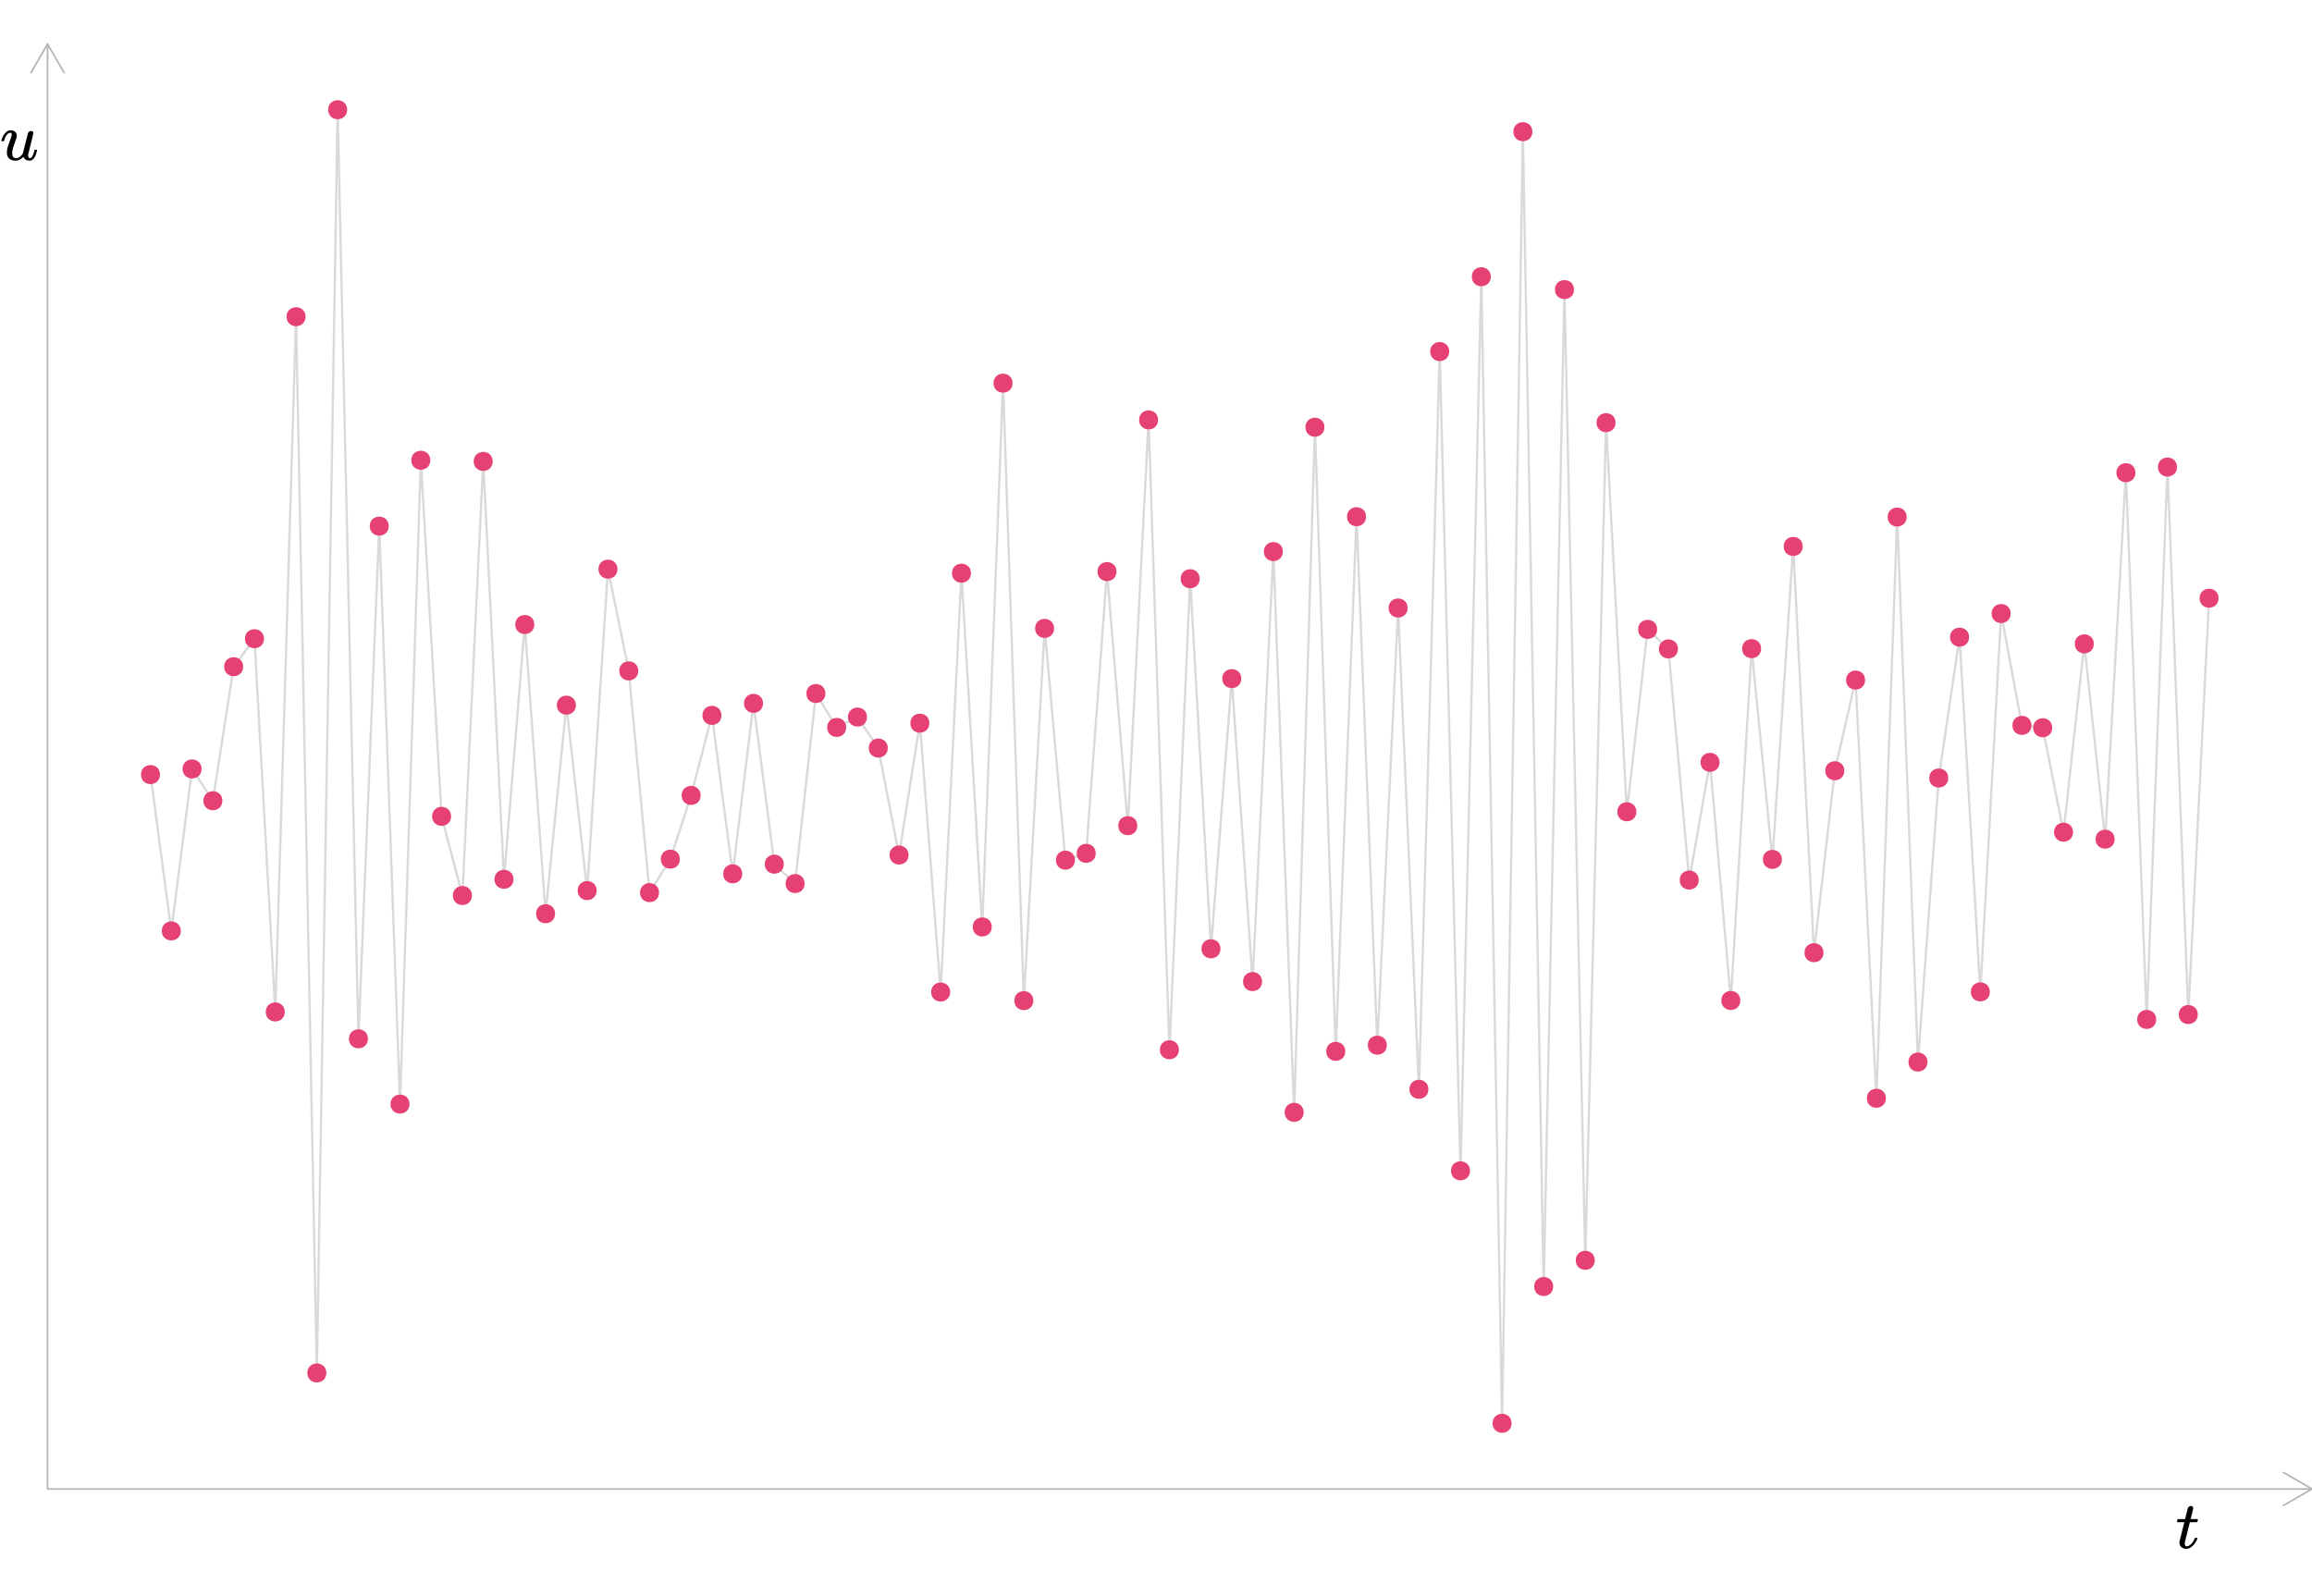 <?xml version="1.0" encoding="UTF-8"?>
<svg xmlns="http://www.w3.org/2000/svg" xmlns:xlink="http://www.w3.org/1999/xlink" width="756pt" height="522pt" viewBox="0 0 756 522" version="1.1">
<defs>
<g>
<symbol overflow="visible" id="glyph0-0">
<path style="stroke:none;" d="M 1.094 0 L 4.406 0 L 4.406 -11.719 L 1.094 -11.719 Z M 2.203 -1.094 L 2.203 -10.625 L 3.297 -10.625 L 3.297 -1.094 Z M 2.203 -1.094 "/>
</symbol>
<symbol overflow="visible" id="glyph0-1">
<path style="stroke:none;" d="M 0.578 -8.469 L 1.688 -8.469 C 2.75 -8.469 2.812 -8.469 2.812 -8.422 C 2.797 -8.406 2.438 -7 2.031 -5.297 L 1.25 -2.219 L 1.25 -1.828 C 1.25 -1.453 1.25 -1.406 1.297 -1.234 C 1.562 -0.375 2.312 0.234 3.406 0.234 C 4.109 0.234 4.688 -0.016 5.141 -0.375 C 5.859 -0.906 6.688 -1.953 7.016 -2.922 C 7.062 -3.031 7.109 -3.125 7.109 -3.188 C 7.109 -3.344 6.953 -3.359 6.672 -3.359 C 6.312 -3.359 6.297 -3.344 6.219 -3.172 C 6.141 -2.953 5.969 -2.578 5.828 -2.359 C 5.266 -1.359 4.531 -0.719 3.828 -0.594 C 3.719 -0.578 3.625 -0.578 3.562 -0.578 C 3.078 -0.578 2.969 -0.984 2.969 -1.5 C 2.969 -1.609 2.969 -1.719 2.984 -1.828 C 3.016 -1.984 3.328 -3.234 3.828 -5.281 L 4.625 -8.469 L 6.969 -8.469 C 7.062 -8.562 7.266 -8.969 7.266 -9.234 C 7.266 -9.344 7.172 -9.422 7.109 -9.484 L 5.984 -9.484 C 4.953 -9.484 4.891 -9.484 4.891 -9.531 C 4.891 -9.531 5.734 -12.781 5.734 -13.109 C 5.734 -13.516 5.406 -13.75 5.031 -13.766 C 4.531 -13.766 4.188 -13.516 4.031 -13.156 C 3.953 -13.031 3.844 -12.609 3.5 -11.234 L 3.078 -9.484 L 1.906 -9.484 C 0.641 -9.484 0.656 -9.484 0.594 -9.344 C 0.547 -9.312 0.422 -8.797 0.422 -8.688 C 0.422 -8.578 0.5 -8.531 0.578 -8.469 Z M 0.578 -8.469 "/>
</symbol>
<symbol overflow="visible" id="glyph0-2">
<path style="stroke:none;" d="M 10.188 -9.484 C 9.906 -9.484 9.609 -9.344 9.391 -9.156 C 9.172 -8.938 9.203 -9.047 8.297 -5.438 C 7.859 -3.625 7.484 -2.141 7.453 -2.094 C 7.406 -1.984 7.078 -1.562 6.906 -1.391 C 6.453 -0.906 6 -0.594 5.234 -0.594 C 4.25 -0.594 4 -1.297 4 -2.312 C 4 -2.484 4 -2.641 4.031 -2.812 C 4.156 -3.672 4.406 -4.516 5.109 -6.406 C 5.453 -7.328 5.5 -7.5 5.5 -7.875 C 5.5 -8.953 4.703 -9.719 3.469 -9.719 C 2.812 -9.719 2.359 -9.438 1.891 -9.016 C 1.344 -8.484 0.812 -7.594 0.531 -6.625 C 0.484 -6.469 0.469 -6.375 0.469 -6.312 C 0.469 -6.219 0.547 -6.156 0.594 -6.109 L 0.906 -6.109 C 1.312 -6.109 1.25 -6.109 1.344 -6.312 C 1.578 -7.234 1.953 -7.969 2.422 -8.422 C 2.75 -8.75 3.031 -8.891 3.391 -8.891 L 3.5 -8.891 C 3.766 -8.891 3.812 -8.734 3.812 -8.344 C 3.812 -7.875 3.781 -7.766 3.328 -6.531 C 2.688 -4.812 2.438 -4.062 2.312 -3.297 C 2.266 -3.016 2.266 -2.922 2.266 -2.484 C 2.266 -2.094 2.266 -1.953 2.281 -1.797 C 2.438 -1.031 2.812 -0.5 3.406 -0.156 C 3.875 0.094 4.531 0.234 5.125 0.234 C 6.141 0.234 6.797 -0.234 7.375 -0.766 C 7.5 -0.906 7.641 -1.016 7.641 -1.016 C 7.969 -0.281 8.609 0.219 9.641 0.219 C 9.938 0.219 9.984 0.219 10.156 0.172 C 11 -0.109 11.594 -1.031 12.062 -2.844 C 12.094 -3.016 12.125 -3.109 12.125 -3.172 C 12.125 -3.359 12.031 -3.359 11.703 -3.359 C 11.359 -3.359 11.312 -3.344 11.266 -3.188 C 11.016 -2.266 10.875 -1.781 10.688 -1.406 C 10.453 -0.875 10.156 -0.609 9.828 -0.578 C 9.328 -0.578 9.219 -0.969 9.219 -1.5 C 9.219 -1.609 9.219 -1.734 9.234 -1.844 C 9.234 -1.844 10.906 -8.531 10.906 -8.844 C 10.906 -9.266 10.562 -9.484 10.188 -9.484 Z M 10.188 -9.484 "/>
</symbol>
</g>
</defs>
<g id="surface44444">
<rect x="0" y="0" width="756" height="522" style="fill:rgb(100%,100%,100%);fill-opacity:1;stroke:none;"/>
<path style="fill:none;stroke-width:0.747;stroke-linecap:butt;stroke-linejoin:round;stroke:rgb(85.098%,85.098%,85.098%);stroke-opacity:1;stroke-miterlimit:10;" d="M 49.211 253.316 L 56.012 304.445 L 62.809 251.473 L 69.609 261.867 L 76.406 218.027 L 83.207 208.883 L 90.008 330.945 L 96.805 103.57 L 103.605 448.992 L 110.406 35.879 L 117.203 339.723 L 124.004 172.059 L 130.801 361.066 L 137.602 150.512 L 144.402 266.969 L 151.199 292.867 L 158 150.895 L 164.801 287.559 L 171.598 204.23 L 178.398 298.824 L 185.195 230.613 L 191.996 291.25 L 198.797 186.125 L 205.594 219.406 L 212.395 291.914 L 219.195 280.973 L 225.992 260.129 L 232.793 233.953 L 239.59 285.762 L 246.391 230.02 L 253.191 282.609 L 259.988 288.949 L 266.789 226.805 L 273.59 237.891 L 280.387 234.504 L 287.188 244.633 L 293.984 279.625 L 300.785 236.496 L 307.586 324.434 L 314.383 187.445 L 321.184 303.145 L 327.984 125.297 L 334.781 327.238 L 341.582 205.5 L 348.379 281.297 L 355.18 279.066 L 361.98 186.93 L 368.777 270.027 L 375.578 137.32 L 382.379 343.305 L 389.176 189.258 L 395.977 310.281 L 402.773 221.93 L 409.574 321.016 L 416.375 180.387 L 423.172 363.773 L 429.973 139.711 L 436.773 343.82 L 443.57 168.977 L 450.371 341.816 L 457.168 198.836 L 463.969 356.238 L 470.77 114.973 L 477.566 382.898 L 484.367 90.496 L 491.168 465.465 L 497.965 43.062 L 504.766 420.734 L 511.562 94.699 L 518.363 412.164 L 525.164 138.227 L 531.961 265.477 L 538.762 205.82 L 545.562 212.215 L 552.359 287.812 L 559.16 249.312 L 565.961 327.184 L 572.758 212.129 L 579.559 281.047 L 586.355 178.703 L 593.156 311.562 L 599.957 252.062 L 606.754 222.395 L 613.555 359.16 L 620.355 169.098 L 627.152 347.328 L 633.953 254.438 L 640.75 208.371 L 647.551 324.383 L 654.352 200.645 L 661.148 237.223 L 667.949 237.992 L 674.75 272.152 L 681.547 210.566 L 688.348 274.434 L 695.145 154.59 L 701.945 333.391 L 708.746 152.742 L 715.543 331.789 L 722.344 195.633 "/>
<path style="fill-rule:nonzero;fill:rgb(90.196%,25.49%,45.098%);fill-opacity:1;stroke-width:0.709;stroke-linecap:round;stroke-linejoin:round;stroke:rgb(90.196%,25.49%,45.098%);stroke-opacity:1;stroke-miterlimit:10;" d="M 51.965 253.316 C 51.965 256.988 46.457 256.988 46.457 253.316 C 46.457 249.641 51.965 249.641 51.965 253.316 "/>
<path style="fill-rule:nonzero;fill:rgb(90.196%,25.49%,45.098%);fill-opacity:1;stroke-width:0.709;stroke-linecap:round;stroke-linejoin:round;stroke:rgb(90.196%,25.49%,45.098%);stroke-opacity:1;stroke-miterlimit:10;" d="M 58.766 304.445 C 58.766 308.117 53.254 308.117 53.254 304.445 C 53.254 300.77 58.766 300.77 58.766 304.445 "/>
<path style="fill-rule:nonzero;fill:rgb(90.196%,25.49%,45.098%);fill-opacity:1;stroke-width:0.709;stroke-linecap:round;stroke-linejoin:round;stroke:rgb(90.196%,25.49%,45.098%);stroke-opacity:1;stroke-miterlimit:10;" d="M 65.562 251.473 C 65.562 255.148 60.055 255.148 60.055 251.473 C 60.055 247.801 65.562 247.801 65.562 251.473 "/>
<path style="fill-rule:nonzero;fill:rgb(90.196%,25.49%,45.098%);fill-opacity:1;stroke-width:0.709;stroke-linecap:round;stroke-linejoin:round;stroke:rgb(90.196%,25.49%,45.098%);stroke-opacity:1;stroke-miterlimit:10;" d="M 72.363 261.867 C 72.363 265.543 66.855 265.543 66.855 261.867 C 66.855 258.195 72.363 258.195 72.363 261.867 "/>
<path style="fill-rule:nonzero;fill:rgb(90.196%,25.49%,45.098%);fill-opacity:1;stroke-width:0.709;stroke-linecap:round;stroke-linejoin:round;stroke:rgb(90.196%,25.49%,45.098%);stroke-opacity:1;stroke-miterlimit:10;" d="M 79.164 218.027 C 79.164 221.699 73.652 221.699 73.652 218.027 C 73.652 214.352 79.164 214.352 79.164 218.027 "/>
<path style="fill-rule:nonzero;fill:rgb(90.196%,25.49%,45.098%);fill-opacity:1;stroke-width:0.709;stroke-linecap:round;stroke-linejoin:round;stroke:rgb(90.196%,25.49%,45.098%);stroke-opacity:1;stroke-miterlimit:10;" d="M 85.961 208.883 C 85.961 212.555 80.453 212.555 80.453 208.883 C 80.453 205.207 85.961 205.207 85.961 208.883 "/>
<path style="fill-rule:nonzero;fill:rgb(90.196%,25.49%,45.098%);fill-opacity:1;stroke-width:0.709;stroke-linecap:round;stroke-linejoin:round;stroke:rgb(90.196%,25.49%,45.098%);stroke-opacity:1;stroke-miterlimit:10;" d="M 92.762 330.945 C 92.762 334.617 87.25 334.617 87.25 330.945 C 87.25 327.273 92.762 327.273 92.762 330.945 "/>
<path style="fill-rule:nonzero;fill:rgb(90.196%,25.49%,45.098%);fill-opacity:1;stroke-width:0.709;stroke-linecap:round;stroke-linejoin:round;stroke:rgb(90.196%,25.49%,45.098%);stroke-opacity:1;stroke-miterlimit:10;" d="M 99.562 103.57 C 99.562 107.242 94.051 107.242 94.051 103.57 C 94.051 99.898 99.562 99.898 99.562 103.57 "/>
<path style="fill-rule:nonzero;fill:rgb(90.196%,25.49%,45.098%);fill-opacity:1;stroke-width:0.709;stroke-linecap:round;stroke-linejoin:round;stroke:rgb(90.196%,25.49%,45.098%);stroke-opacity:1;stroke-miterlimit:10;" d="M 106.359 448.992 C 106.359 452.664 100.852 452.664 100.852 448.992 C 100.852 445.32 106.359 445.32 106.359 448.992 "/>
<path style="fill-rule:nonzero;fill:rgb(90.196%,25.49%,45.098%);fill-opacity:1;stroke-width:0.709;stroke-linecap:round;stroke-linejoin:round;stroke:rgb(90.196%,25.49%,45.098%);stroke-opacity:1;stroke-miterlimit:10;" d="M 113.16 35.879 C 113.16 39.551 107.648 39.551 107.648 35.879 C 107.648 32.207 113.16 32.207 113.16 35.879 "/>
<path style="fill-rule:nonzero;fill:rgb(90.196%,25.49%,45.098%);fill-opacity:1;stroke-width:0.709;stroke-linecap:round;stroke-linejoin:round;stroke:rgb(90.196%,25.49%,45.098%);stroke-opacity:1;stroke-miterlimit:10;" d="M 119.957 339.723 C 119.957 343.395 114.449 343.395 114.449 339.723 C 114.449 336.047 119.957 336.047 119.957 339.723 "/>
<path style="fill-rule:nonzero;fill:rgb(90.196%,25.49%,45.098%);fill-opacity:1;stroke-width:0.709;stroke-linecap:round;stroke-linejoin:round;stroke:rgb(90.196%,25.49%,45.098%);stroke-opacity:1;stroke-miterlimit:10;" d="M 126.758 172.059 C 126.758 175.734 121.25 175.734 121.25 172.059 C 121.25 168.387 126.758 168.387 126.758 172.059 "/>
<path style="fill-rule:nonzero;fill:rgb(90.196%,25.49%,45.098%);fill-opacity:1;stroke-width:0.709;stroke-linecap:round;stroke-linejoin:round;stroke:rgb(90.196%,25.49%,45.098%);stroke-opacity:1;stroke-miterlimit:10;" d="M 133.559 361.066 C 133.559 364.742 128.047 364.742 128.047 361.066 C 128.047 357.395 133.559 357.395 133.559 361.066 "/>
<path style="fill-rule:nonzero;fill:rgb(90.196%,25.49%,45.098%);fill-opacity:1;stroke-width:0.709;stroke-linecap:round;stroke-linejoin:round;stroke:rgb(90.196%,25.49%,45.098%);stroke-opacity:1;stroke-miterlimit:10;" d="M 140.355 150.512 C 140.355 154.184 134.848 154.184 134.848 150.512 C 134.848 146.836 140.355 146.836 140.355 150.512 "/>
<path style="fill-rule:nonzero;fill:rgb(90.196%,25.49%,45.098%);fill-opacity:1;stroke-width:0.709;stroke-linecap:round;stroke-linejoin:round;stroke:rgb(90.196%,25.49%,45.098%);stroke-opacity:1;stroke-miterlimit:10;" d="M 147.156 266.969 C 147.156 270.641 141.645 270.641 141.645 266.969 C 141.645 263.297 147.156 263.297 147.156 266.969 "/>
<path style="fill-rule:nonzero;fill:rgb(90.196%,25.49%,45.098%);fill-opacity:1;stroke-width:0.709;stroke-linecap:round;stroke-linejoin:round;stroke:rgb(90.196%,25.49%,45.098%);stroke-opacity:1;stroke-miterlimit:10;" d="M 153.957 292.867 C 153.957 296.539 148.445 296.539 148.445 292.867 C 148.445 289.191 153.957 289.191 153.957 292.867 "/>
<path style="fill-rule:nonzero;fill:rgb(90.196%,25.49%,45.098%);fill-opacity:1;stroke-width:0.709;stroke-linecap:round;stroke-linejoin:round;stroke:rgb(90.196%,25.49%,45.098%);stroke-opacity:1;stroke-miterlimit:10;" d="M 160.754 150.895 C 160.754 154.566 155.246 154.566 155.246 150.895 C 155.246 147.223 160.754 147.223 160.754 150.895 "/>
<path style="fill-rule:nonzero;fill:rgb(90.196%,25.49%,45.098%);fill-opacity:1;stroke-width:0.709;stroke-linecap:round;stroke-linejoin:round;stroke:rgb(90.196%,25.49%,45.098%);stroke-opacity:1;stroke-miterlimit:10;" d="M 167.555 287.559 C 167.555 291.23 162.043 291.23 162.043 287.559 C 162.043 283.887 167.555 283.887 167.555 287.559 "/>
<path style="fill-rule:nonzero;fill:rgb(90.196%,25.49%,45.098%);fill-opacity:1;stroke-width:0.709;stroke-linecap:round;stroke-linejoin:round;stroke:rgb(90.196%,25.49%,45.098%);stroke-opacity:1;stroke-miterlimit:10;" d="M 174.352 204.23 C 174.352 207.906 168.844 207.906 168.844 204.23 C 168.844 200.559 174.352 200.559 174.352 204.23 "/>
<path style="fill-rule:nonzero;fill:rgb(90.196%,25.49%,45.098%);fill-opacity:1;stroke-width:0.709;stroke-linecap:round;stroke-linejoin:round;stroke:rgb(90.196%,25.49%,45.098%);stroke-opacity:1;stroke-miterlimit:10;" d="M 181.152 298.824 C 181.152 302.5 175.645 302.5 175.645 298.824 C 175.645 295.152 181.152 295.152 181.152 298.824 "/>
<path style="fill-rule:nonzero;fill:rgb(90.196%,25.49%,45.098%);fill-opacity:1;stroke-width:0.709;stroke-linecap:round;stroke-linejoin:round;stroke:rgb(90.196%,25.49%,45.098%);stroke-opacity:1;stroke-miterlimit:10;" d="M 187.953 230.613 C 187.953 234.285 182.441 234.285 182.441 230.613 C 182.441 226.938 187.953 226.938 187.953 230.613 "/>
<path style="fill-rule:nonzero;fill:rgb(90.196%,25.49%,45.098%);fill-opacity:1;stroke-width:0.709;stroke-linecap:round;stroke-linejoin:round;stroke:rgb(90.196%,25.49%,45.098%);stroke-opacity:1;stroke-miterlimit:10;" d="M 194.75 291.25 C 194.75 294.922 189.242 294.922 189.242 291.25 C 189.242 287.578 194.75 287.578 194.75 291.25 "/>
<path style="fill-rule:nonzero;fill:rgb(90.196%,25.49%,45.098%);fill-opacity:1;stroke-width:0.709;stroke-linecap:round;stroke-linejoin:round;stroke:rgb(90.196%,25.49%,45.098%);stroke-opacity:1;stroke-miterlimit:10;" d="M 201.551 186.125 C 201.551 189.797 196.039 189.797 196.039 186.125 C 196.039 182.449 201.551 182.449 201.551 186.125 "/>
<path style="fill-rule:nonzero;fill:rgb(90.196%,25.49%,45.098%);fill-opacity:1;stroke-width:0.709;stroke-linecap:round;stroke-linejoin:round;stroke:rgb(90.196%,25.49%,45.098%);stroke-opacity:1;stroke-miterlimit:10;" d="M 208.352 219.406 C 208.352 223.078 202.84 223.078 202.84 219.406 C 202.84 215.734 208.352 215.734 208.352 219.406 "/>
<path style="fill-rule:nonzero;fill:rgb(90.196%,25.49%,45.098%);fill-opacity:1;stroke-width:0.709;stroke-linecap:round;stroke-linejoin:round;stroke:rgb(90.196%,25.49%,45.098%);stroke-opacity:1;stroke-miterlimit:10;" d="M 215.148 291.914 C 215.148 295.59 209.641 295.59 209.641 291.914 C 209.641 288.242 215.148 288.242 215.148 291.914 "/>
<path style="fill-rule:nonzero;fill:rgb(90.196%,25.49%,45.098%);fill-opacity:1;stroke-width:0.709;stroke-linecap:round;stroke-linejoin:round;stroke:rgb(90.196%,25.49%,45.098%);stroke-opacity:1;stroke-miterlimit:10;" d="M 221.949 280.973 C 221.949 284.645 216.438 284.645 216.438 280.973 C 216.438 277.297 221.949 277.297 221.949 280.973 "/>
<path style="fill-rule:nonzero;fill:rgb(90.196%,25.49%,45.098%);fill-opacity:1;stroke-width:0.709;stroke-linecap:round;stroke-linejoin:round;stroke:rgb(90.196%,25.49%,45.098%);stroke-opacity:1;stroke-miterlimit:10;" d="M 228.746 260.129 C 228.746 263.801 223.238 263.801 223.238 260.129 C 223.238 256.457 228.746 256.457 228.746 260.129 "/>
<path style="fill-rule:nonzero;fill:rgb(90.196%,25.49%,45.098%);fill-opacity:1;stroke-width:0.709;stroke-linecap:round;stroke-linejoin:round;stroke:rgb(90.196%,25.49%,45.098%);stroke-opacity:1;stroke-miterlimit:10;" d="M 235.547 233.953 C 235.547 237.625 230.039 237.625 230.039 233.953 C 230.039 230.277 235.547 230.277 235.547 233.953 "/>
<path style="fill-rule:nonzero;fill:rgb(90.196%,25.49%,45.098%);fill-opacity:1;stroke-width:0.709;stroke-linecap:round;stroke-linejoin:round;stroke:rgb(90.196%,25.49%,45.098%);stroke-opacity:1;stroke-miterlimit:10;" d="M 242.348 285.762 C 242.348 289.434 236.836 289.434 236.836 285.762 C 236.836 282.086 242.348 282.086 242.348 285.762 "/>
<path style="fill-rule:nonzero;fill:rgb(90.196%,25.49%,45.098%);fill-opacity:1;stroke-width:0.709;stroke-linecap:round;stroke-linejoin:round;stroke:rgb(90.196%,25.49%,45.098%);stroke-opacity:1;stroke-miterlimit:10;" d="M 249.145 230.02 C 249.145 233.695 243.637 233.695 243.637 230.02 C 243.637 226.348 249.145 226.348 249.145 230.02 "/>
<path style="fill-rule:nonzero;fill:rgb(90.196%,25.49%,45.098%);fill-opacity:1;stroke-width:0.709;stroke-linecap:round;stroke-linejoin:round;stroke:rgb(90.196%,25.49%,45.098%);stroke-opacity:1;stroke-miterlimit:10;" d="M 255.945 282.609 C 255.945 286.281 250.434 286.281 250.434 282.609 C 250.434 278.934 255.945 278.934 255.945 282.609 "/>
<path style="fill-rule:nonzero;fill:rgb(90.196%,25.49%,45.098%);fill-opacity:1;stroke-width:0.709;stroke-linecap:round;stroke-linejoin:round;stroke:rgb(90.196%,25.49%,45.098%);stroke-opacity:1;stroke-miterlimit:10;" d="M 262.746 288.949 C 262.746 292.625 257.234 292.625 257.234 288.949 C 257.234 285.277 262.746 285.277 262.746 288.949 "/>
<path style="fill-rule:nonzero;fill:rgb(90.196%,25.49%,45.098%);fill-opacity:1;stroke-width:0.709;stroke-linecap:round;stroke-linejoin:round;stroke:rgb(90.196%,25.49%,45.098%);stroke-opacity:1;stroke-miterlimit:10;" d="M 269.543 226.805 C 269.543 230.477 264.035 230.477 264.035 226.805 C 264.035 223.129 269.543 223.129 269.543 226.805 "/>
<path style="fill-rule:nonzero;fill:rgb(90.196%,25.49%,45.098%);fill-opacity:1;stroke-width:0.709;stroke-linecap:round;stroke-linejoin:round;stroke:rgb(90.196%,25.49%,45.098%);stroke-opacity:1;stroke-miterlimit:10;" d="M 276.344 237.891 C 276.344 241.566 270.832 241.566 270.832 237.891 C 270.832 234.219 276.344 234.219 276.344 237.891 "/>
<path style="fill-rule:nonzero;fill:rgb(90.196%,25.49%,45.098%);fill-opacity:1;stroke-width:0.709;stroke-linecap:round;stroke-linejoin:round;stroke:rgb(90.196%,25.49%,45.098%);stroke-opacity:1;stroke-miterlimit:10;" d="M 283.145 234.504 C 283.145 238.176 277.633 238.176 277.633 234.504 C 277.633 230.832 283.145 230.832 283.145 234.504 "/>
<path style="fill-rule:nonzero;fill:rgb(90.196%,25.49%,45.098%);fill-opacity:1;stroke-width:0.709;stroke-linecap:round;stroke-linejoin:round;stroke:rgb(90.196%,25.49%,45.098%);stroke-opacity:1;stroke-miterlimit:10;" d="M 289.941 244.633 C 289.941 248.309 284.434 248.309 284.434 244.633 C 284.434 240.961 289.941 240.961 289.941 244.633 "/>
<path style="fill-rule:nonzero;fill:rgb(90.196%,25.49%,45.098%);fill-opacity:1;stroke-width:0.709;stroke-linecap:round;stroke-linejoin:round;stroke:rgb(90.196%,25.49%,45.098%);stroke-opacity:1;stroke-miterlimit:10;" d="M 296.742 279.625 C 296.742 283.297 291.23 283.297 291.23 279.625 C 291.23 275.949 296.742 275.949 296.742 279.625 "/>
<path style="fill-rule:nonzero;fill:rgb(90.196%,25.49%,45.098%);fill-opacity:1;stroke-width:0.709;stroke-linecap:round;stroke-linejoin:round;stroke:rgb(90.196%,25.49%,45.098%);stroke-opacity:1;stroke-miterlimit:10;" d="M 303.539 236.496 C 303.539 240.172 298.031 240.172 298.031 236.496 C 298.031 232.824 303.539 232.824 303.539 236.496 "/>
<path style="fill-rule:nonzero;fill:rgb(90.196%,25.49%,45.098%);fill-opacity:1;stroke-width:0.709;stroke-linecap:round;stroke-linejoin:round;stroke:rgb(90.196%,25.49%,45.098%);stroke-opacity:1;stroke-miterlimit:10;" d="M 310.34 324.434 C 310.34 328.105 304.828 328.105 304.828 324.434 C 304.828 320.758 310.34 320.758 310.34 324.434 "/>
<path style="fill-rule:nonzero;fill:rgb(90.196%,25.49%,45.098%);fill-opacity:1;stroke-width:0.709;stroke-linecap:round;stroke-linejoin:round;stroke:rgb(90.196%,25.49%,45.098%);stroke-opacity:1;stroke-miterlimit:10;" d="M 317.141 187.445 C 317.141 191.121 311.629 191.121 311.629 187.445 C 311.629 183.773 317.141 183.773 317.141 187.445 "/>
<path style="fill-rule:nonzero;fill:rgb(90.196%,25.49%,45.098%);fill-opacity:1;stroke-width:0.709;stroke-linecap:round;stroke-linejoin:round;stroke:rgb(90.196%,25.49%,45.098%);stroke-opacity:1;stroke-miterlimit:10;" d="M 323.938 303.145 C 323.938 306.816 318.43 306.816 318.43 303.145 C 318.43 299.469 323.938 299.469 323.938 303.145 "/>
<path style="fill-rule:nonzero;fill:rgb(90.196%,25.49%,45.098%);fill-opacity:1;stroke-width:0.709;stroke-linecap:round;stroke-linejoin:round;stroke:rgb(90.196%,25.49%,45.098%);stroke-opacity:1;stroke-miterlimit:10;" d="M 330.738 125.297 C 330.738 128.969 325.227 128.969 325.227 125.297 C 325.227 121.625 330.738 121.625 330.738 125.297 "/>
<path style="fill-rule:nonzero;fill:rgb(90.196%,25.49%,45.098%);fill-opacity:1;stroke-width:0.709;stroke-linecap:round;stroke-linejoin:round;stroke:rgb(90.196%,25.49%,45.098%);stroke-opacity:1;stroke-miterlimit:10;" d="M 337.539 327.238 C 337.539 330.91 332.027 330.91 332.027 327.238 C 332.027 323.566 337.539 323.566 337.539 327.238 "/>
<path style="fill-rule:nonzero;fill:rgb(90.196%,25.49%,45.098%);fill-opacity:1;stroke-width:0.709;stroke-linecap:round;stroke-linejoin:round;stroke:rgb(90.196%,25.49%,45.098%);stroke-opacity:1;stroke-miterlimit:10;" d="M 344.336 205.5 C 344.336 209.172 338.828 209.172 338.828 205.5 C 338.828 201.824 344.336 201.824 344.336 205.5 "/>
<path style="fill-rule:nonzero;fill:rgb(90.196%,25.49%,45.098%);fill-opacity:1;stroke-width:0.709;stroke-linecap:round;stroke-linejoin:round;stroke:rgb(90.196%,25.49%,45.098%);stroke-opacity:1;stroke-miterlimit:10;" d="M 351.137 281.297 C 351.137 284.969 345.625 284.969 345.625 281.297 C 345.625 277.621 351.137 277.621 351.137 281.297 "/>
<path style="fill-rule:nonzero;fill:rgb(90.196%,25.49%,45.098%);fill-opacity:1;stroke-width:0.709;stroke-linecap:round;stroke-linejoin:round;stroke:rgb(90.196%,25.49%,45.098%);stroke-opacity:1;stroke-miterlimit:10;" d="M 357.934 279.066 C 357.934 282.742 352.426 282.742 352.426 279.066 C 352.426 275.395 357.934 275.395 357.934 279.066 "/>
<path style="fill-rule:nonzero;fill:rgb(90.196%,25.49%,45.098%);fill-opacity:1;stroke-width:0.709;stroke-linecap:round;stroke-linejoin:round;stroke:rgb(90.196%,25.49%,45.098%);stroke-opacity:1;stroke-miterlimit:10;" d="M 364.734 186.93 C 364.734 190.605 359.223 190.605 359.223 186.93 C 359.223 183.258 364.734 183.258 364.734 186.93 "/>
<path style="fill-rule:nonzero;fill:rgb(90.196%,25.49%,45.098%);fill-opacity:1;stroke-width:0.709;stroke-linecap:round;stroke-linejoin:round;stroke:rgb(90.196%,25.49%,45.098%);stroke-opacity:1;stroke-miterlimit:10;" d="M 371.535 270.027 C 371.535 273.699 366.023 273.699 366.023 270.027 C 366.023 266.352 371.535 266.352 371.535 270.027 "/>
<path style="fill-rule:nonzero;fill:rgb(90.196%,25.49%,45.098%);fill-opacity:1;stroke-width:0.709;stroke-linecap:round;stroke-linejoin:round;stroke:rgb(90.196%,25.49%,45.098%);stroke-opacity:1;stroke-miterlimit:10;" d="M 378.332 137.32 C 378.332 140.992 372.824 140.992 372.824 137.32 C 372.824 133.645 378.332 133.645 378.332 137.32 "/>
<path style="fill-rule:nonzero;fill:rgb(90.196%,25.49%,45.098%);fill-opacity:1;stroke-width:0.709;stroke-linecap:round;stroke-linejoin:round;stroke:rgb(90.196%,25.49%,45.098%);stroke-opacity:1;stroke-miterlimit:10;" d="M 385.133 343.305 C 385.133 346.977 379.621 346.977 379.621 343.305 C 379.621 339.633 385.133 339.633 385.133 343.305 "/>
<path style="fill-rule:nonzero;fill:rgb(90.196%,25.49%,45.098%);fill-opacity:1;stroke-width:0.709;stroke-linecap:round;stroke-linejoin:round;stroke:rgb(90.196%,25.49%,45.098%);stroke-opacity:1;stroke-miterlimit:10;" d="M 391.934 189.258 C 391.934 192.93 386.422 192.93 386.422 189.258 C 386.422 185.586 391.934 185.586 391.934 189.258 "/>
<path style="fill-rule:nonzero;fill:rgb(90.196%,25.49%,45.098%);fill-opacity:1;stroke-width:0.709;stroke-linecap:round;stroke-linejoin:round;stroke:rgb(90.196%,25.49%,45.098%);stroke-opacity:1;stroke-miterlimit:10;" d="M 398.73 310.281 C 398.73 313.957 393.223 313.957 393.223 310.281 C 393.223 306.609 398.73 306.609 398.73 310.281 "/>
<path style="fill-rule:nonzero;fill:rgb(90.196%,25.49%,45.098%);fill-opacity:1;stroke-width:0.709;stroke-linecap:round;stroke-linejoin:round;stroke:rgb(90.196%,25.49%,45.098%);stroke-opacity:1;stroke-miterlimit:10;" d="M 405.531 221.93 C 405.531 225.602 400.02 225.602 400.02 221.93 C 400.02 218.254 405.531 218.254 405.531 221.93 "/>
<path style="fill-rule:nonzero;fill:rgb(90.196%,25.49%,45.098%);fill-opacity:1;stroke-width:0.709;stroke-linecap:round;stroke-linejoin:round;stroke:rgb(90.196%,25.49%,45.098%);stroke-opacity:1;stroke-miterlimit:10;" d="M 412.328 321.016 C 412.328 324.688 406.82 324.688 406.82 321.016 C 406.82 317.34 412.328 317.34 412.328 321.016 "/>
<path style="fill-rule:nonzero;fill:rgb(90.196%,25.49%,45.098%);fill-opacity:1;stroke-width:0.709;stroke-linecap:round;stroke-linejoin:round;stroke:rgb(90.196%,25.49%,45.098%);stroke-opacity:1;stroke-miterlimit:10;" d="M 419.129 180.387 C 419.129 184.059 413.617 184.059 413.617 180.387 C 413.617 176.711 419.129 176.711 419.129 180.387 "/>
<path style="fill-rule:nonzero;fill:rgb(90.196%,25.49%,45.098%);fill-opacity:1;stroke-width:0.709;stroke-linecap:round;stroke-linejoin:round;stroke:rgb(90.196%,25.49%,45.098%);stroke-opacity:1;stroke-miterlimit:10;" d="M 425.93 363.773 C 425.93 367.445 420.418 367.445 420.418 363.773 C 420.418 360.098 425.93 360.098 425.93 363.773 "/>
<path style="fill-rule:nonzero;fill:rgb(90.196%,25.49%,45.098%);fill-opacity:1;stroke-width:0.709;stroke-linecap:round;stroke-linejoin:round;stroke:rgb(90.196%,25.49%,45.098%);stroke-opacity:1;stroke-miterlimit:10;" d="M 432.727 139.711 C 432.727 143.383 427.219 143.383 427.219 139.711 C 427.219 136.035 432.727 136.035 432.727 139.711 "/>
<path style="fill-rule:nonzero;fill:rgb(90.196%,25.49%,45.098%);fill-opacity:1;stroke-width:0.709;stroke-linecap:round;stroke-linejoin:round;stroke:rgb(90.196%,25.49%,45.098%);stroke-opacity:1;stroke-miterlimit:10;" d="M 439.527 343.82 C 439.527 347.496 434.016 347.496 434.016 343.82 C 434.016 340.148 439.527 340.148 439.527 343.82 "/>
<path style="fill-rule:nonzero;fill:rgb(90.196%,25.49%,45.098%);fill-opacity:1;stroke-width:0.709;stroke-linecap:round;stroke-linejoin:round;stroke:rgb(90.196%,25.49%,45.098%);stroke-opacity:1;stroke-miterlimit:10;" d="M 446.328 168.977 C 446.328 172.648 440.816 172.648 440.816 168.977 C 440.816 165.305 446.328 165.305 446.328 168.977 "/>
<path style="fill-rule:nonzero;fill:rgb(90.196%,25.49%,45.098%);fill-opacity:1;stroke-width:0.709;stroke-linecap:round;stroke-linejoin:round;stroke:rgb(90.196%,25.49%,45.098%);stroke-opacity:1;stroke-miterlimit:10;" d="M 453.125 341.816 C 453.125 345.488 447.617 345.488 447.617 341.816 C 447.617 338.141 453.125 338.141 453.125 341.816 "/>
<path style="fill-rule:nonzero;fill:rgb(90.196%,25.49%,45.098%);fill-opacity:1;stroke-width:0.709;stroke-linecap:round;stroke-linejoin:round;stroke:rgb(90.196%,25.49%,45.098%);stroke-opacity:1;stroke-miterlimit:10;" d="M 459.926 198.836 C 459.926 202.512 454.414 202.512 454.414 198.836 C 454.414 195.164 459.926 195.164 459.926 198.836 "/>
<path style="fill-rule:nonzero;fill:rgb(90.196%,25.49%,45.098%);fill-opacity:1;stroke-width:0.709;stroke-linecap:round;stroke-linejoin:round;stroke:rgb(90.196%,25.49%,45.098%);stroke-opacity:1;stroke-miterlimit:10;" d="M 466.723 356.238 C 466.723 359.914 461.215 359.914 461.215 356.238 C 461.215 352.566 466.723 352.566 466.723 356.238 "/>
<path style="fill-rule:nonzero;fill:rgb(90.196%,25.49%,45.098%);fill-opacity:1;stroke-width:0.709;stroke-linecap:round;stroke-linejoin:round;stroke:rgb(90.196%,25.49%,45.098%);stroke-opacity:1;stroke-miterlimit:10;" d="M 473.523 114.973 C 473.523 118.645 468.012 118.645 468.012 114.973 C 468.012 111.297 473.523 111.297 473.523 114.973 "/>
<path style="fill-rule:nonzero;fill:rgb(90.196%,25.49%,45.098%);fill-opacity:1;stroke-width:0.709;stroke-linecap:round;stroke-linejoin:round;stroke:rgb(90.196%,25.49%,45.098%);stroke-opacity:1;stroke-miterlimit:10;" d="M 480.324 382.898 C 480.324 386.57 474.812 386.57 474.812 382.898 C 474.812 379.223 480.324 379.223 480.324 382.898 "/>
<path style="fill-rule:nonzero;fill:rgb(90.196%,25.49%,45.098%);fill-opacity:1;stroke-width:0.709;stroke-linecap:round;stroke-linejoin:round;stroke:rgb(90.196%,25.49%,45.098%);stroke-opacity:1;stroke-miterlimit:10;" d="M 487.121 90.496 C 487.121 94.168 481.613 94.168 481.613 90.496 C 481.613 86.824 487.121 86.824 487.121 90.496 "/>
<path style="fill-rule:nonzero;fill:rgb(90.196%,25.49%,45.098%);fill-opacity:1;stroke-width:0.709;stroke-linecap:round;stroke-linejoin:round;stroke:rgb(90.196%,25.49%,45.098%);stroke-opacity:1;stroke-miterlimit:10;" d="M 493.922 465.465 C 493.922 469.137 488.41 469.137 488.41 465.465 C 488.41 461.789 493.922 461.789 493.922 465.465 "/>
<path style="fill-rule:nonzero;fill:rgb(90.196%,25.49%,45.098%);fill-opacity:1;stroke-width:0.709;stroke-linecap:round;stroke-linejoin:round;stroke:rgb(90.196%,25.49%,45.098%);stroke-opacity:1;stroke-miterlimit:10;" d="M 500.723 43.062 C 500.723 46.738 495.211 46.738 495.211 43.062 C 495.211 39.391 500.723 39.391 500.723 43.062 "/>
<path style="fill-rule:nonzero;fill:rgb(90.196%,25.49%,45.098%);fill-opacity:1;stroke-width:0.709;stroke-linecap:round;stroke-linejoin:round;stroke:rgb(90.196%,25.49%,45.098%);stroke-opacity:1;stroke-miterlimit:10;" d="M 507.52 420.734 C 507.52 424.41 502.012 424.41 502.012 420.734 C 502.012 417.062 507.52 417.062 507.52 420.734 "/>
<path style="fill-rule:nonzero;fill:rgb(90.196%,25.49%,45.098%);fill-opacity:1;stroke-width:0.709;stroke-linecap:round;stroke-linejoin:round;stroke:rgb(90.196%,25.49%,45.098%);stroke-opacity:1;stroke-miterlimit:10;" d="M 514.32 94.699 C 514.32 98.371 508.809 98.371 508.809 94.699 C 508.809 91.027 514.32 91.027 514.32 94.699 "/>
<path style="fill-rule:nonzero;fill:rgb(90.196%,25.49%,45.098%);fill-opacity:1;stroke-width:0.709;stroke-linecap:round;stroke-linejoin:round;stroke:rgb(90.196%,25.49%,45.098%);stroke-opacity:1;stroke-miterlimit:10;" d="M 521.117 412.164 C 521.117 415.84 515.609 415.84 515.609 412.164 C 515.609 408.492 521.117 408.492 521.117 412.164 "/>
<path style="fill-rule:nonzero;fill:rgb(90.196%,25.49%,45.098%);fill-opacity:1;stroke-width:0.709;stroke-linecap:round;stroke-linejoin:round;stroke:rgb(90.196%,25.49%,45.098%);stroke-opacity:1;stroke-miterlimit:10;" d="M 527.918 138.227 C 527.918 141.898 522.406 141.898 522.406 138.227 C 522.406 134.551 527.918 134.551 527.918 138.227 "/>
<path style="fill-rule:nonzero;fill:rgb(90.196%,25.49%,45.098%);fill-opacity:1;stroke-width:0.709;stroke-linecap:round;stroke-linejoin:round;stroke:rgb(90.196%,25.49%,45.098%);stroke-opacity:1;stroke-miterlimit:10;" d="M 534.719 265.477 C 534.719 269.152 529.207 269.152 529.207 265.477 C 529.207 261.805 534.719 261.805 534.719 265.477 "/>
<path style="fill-rule:nonzero;fill:rgb(90.196%,25.49%,45.098%);fill-opacity:1;stroke-width:0.709;stroke-linecap:round;stroke-linejoin:round;stroke:rgb(90.196%,25.49%,45.098%);stroke-opacity:1;stroke-miterlimit:10;" d="M 541.516 205.82 C 541.516 209.496 536.008 209.496 536.008 205.82 C 536.008 202.148 541.516 202.148 541.516 205.82 "/>
<path style="fill-rule:nonzero;fill:rgb(90.196%,25.49%,45.098%);fill-opacity:1;stroke-width:0.709;stroke-linecap:round;stroke-linejoin:round;stroke:rgb(90.196%,25.49%,45.098%);stroke-opacity:1;stroke-miterlimit:10;" d="M 548.316 212.215 C 548.316 215.891 542.805 215.891 542.805 212.215 C 542.805 208.543 548.316 208.543 548.316 212.215 "/>
<path style="fill-rule:nonzero;fill:rgb(90.196%,25.49%,45.098%);fill-opacity:1;stroke-width:0.709;stroke-linecap:round;stroke-linejoin:round;stroke:rgb(90.196%,25.49%,45.098%);stroke-opacity:1;stroke-miterlimit:10;" d="M 555.117 287.812 C 555.117 291.488 549.605 291.488 549.605 287.812 C 549.605 284.141 555.117 284.141 555.117 287.812 "/>
<path style="fill-rule:nonzero;fill:rgb(90.196%,25.49%,45.098%);fill-opacity:1;stroke-width:0.709;stroke-linecap:round;stroke-linejoin:round;stroke:rgb(90.196%,25.49%,45.098%);stroke-opacity:1;stroke-miterlimit:10;" d="M 561.914 249.312 C 561.914 252.984 556.406 252.984 556.406 249.312 C 556.406 245.637 561.914 245.637 561.914 249.312 "/>
<path style="fill-rule:nonzero;fill:rgb(90.196%,25.49%,45.098%);fill-opacity:1;stroke-width:0.709;stroke-linecap:round;stroke-linejoin:round;stroke:rgb(90.196%,25.49%,45.098%);stroke-opacity:1;stroke-miterlimit:10;" d="M 568.715 327.184 C 568.715 330.859 563.203 330.859 563.203 327.184 C 563.203 323.512 568.715 323.512 568.715 327.184 "/>
<path style="fill-rule:nonzero;fill:rgb(90.196%,25.49%,45.098%);fill-opacity:1;stroke-width:0.709;stroke-linecap:round;stroke-linejoin:round;stroke:rgb(90.196%,25.49%,45.098%);stroke-opacity:1;stroke-miterlimit:10;" d="M 575.512 212.129 C 575.512 215.805 570.004 215.805 570.004 212.129 C 570.004 208.457 575.512 208.457 575.512 212.129 "/>
<path style="fill-rule:nonzero;fill:rgb(90.196%,25.49%,45.098%);fill-opacity:1;stroke-width:0.709;stroke-linecap:round;stroke-linejoin:round;stroke:rgb(90.196%,25.49%,45.098%);stroke-opacity:1;stroke-miterlimit:10;" d="M 582.312 281.047 C 582.312 284.723 576.801 284.723 576.801 281.047 C 576.801 277.375 582.312 277.375 582.312 281.047 "/>
<path style="fill-rule:nonzero;fill:rgb(90.196%,25.49%,45.098%);fill-opacity:1;stroke-width:0.709;stroke-linecap:round;stroke-linejoin:round;stroke:rgb(90.196%,25.49%,45.098%);stroke-opacity:1;stroke-miterlimit:10;" d="M 589.113 178.703 C 589.113 182.379 583.602 182.379 583.602 178.703 C 583.602 175.031 589.113 175.031 589.113 178.703 "/>
<path style="fill-rule:nonzero;fill:rgb(90.196%,25.49%,45.098%);fill-opacity:1;stroke-width:0.709;stroke-linecap:round;stroke-linejoin:round;stroke:rgb(90.196%,25.49%,45.098%);stroke-opacity:1;stroke-miterlimit:10;" d="M 595.91 311.562 C 595.91 315.238 590.402 315.238 590.402 311.562 C 590.402 307.891 595.91 307.891 595.91 311.562 "/>
<path style="fill-rule:nonzero;fill:rgb(90.196%,25.49%,45.098%);fill-opacity:1;stroke-width:0.709;stroke-linecap:round;stroke-linejoin:round;stroke:rgb(90.196%,25.49%,45.098%);stroke-opacity:1;stroke-miterlimit:10;" d="M 602.711 252.062 C 602.711 255.734 597.199 255.734 597.199 252.062 C 597.199 248.387 602.711 248.387 602.711 252.062 "/>
<path style="fill-rule:nonzero;fill:rgb(90.196%,25.49%,45.098%);fill-opacity:1;stroke-width:0.709;stroke-linecap:round;stroke-linejoin:round;stroke:rgb(90.196%,25.49%,45.098%);stroke-opacity:1;stroke-miterlimit:10;" d="M 609.512 222.395 C 609.512 226.07 604 226.07 604 222.395 C 604 218.723 609.512 218.723 609.512 222.395 "/>
<path style="fill-rule:nonzero;fill:rgb(90.196%,25.49%,45.098%);fill-opacity:1;stroke-width:0.709;stroke-linecap:round;stroke-linejoin:round;stroke:rgb(90.196%,25.49%,45.098%);stroke-opacity:1;stroke-miterlimit:10;" d="M 616.309 359.16 C 616.309 362.836 610.801 362.836 610.801 359.16 C 610.801 355.488 616.309 355.488 616.309 359.16 "/>
<path style="fill-rule:nonzero;fill:rgb(90.196%,25.49%,45.098%);fill-opacity:1;stroke-width:0.709;stroke-linecap:round;stroke-linejoin:round;stroke:rgb(90.196%,25.49%,45.098%);stroke-opacity:1;stroke-miterlimit:10;" d="M 623.109 169.098 C 623.109 172.77 617.598 172.77 617.598 169.098 C 617.598 165.422 623.109 165.422 623.109 169.098 "/>
<path style="fill-rule:nonzero;fill:rgb(90.196%,25.49%,45.098%);fill-opacity:1;stroke-width:0.709;stroke-linecap:round;stroke-linejoin:round;stroke:rgb(90.196%,25.49%,45.098%);stroke-opacity:1;stroke-miterlimit:10;" d="M 629.906 347.328 C 629.906 351.004 624.398 351.004 624.398 347.328 C 624.398 343.656 629.906 343.656 629.906 347.328 "/>
<path style="fill-rule:nonzero;fill:rgb(90.196%,25.49%,45.098%);fill-opacity:1;stroke-width:0.709;stroke-linecap:round;stroke-linejoin:round;stroke:rgb(90.196%,25.49%,45.098%);stroke-opacity:1;stroke-miterlimit:10;" d="M 636.707 254.438 C 636.707 258.109 631.195 258.109 631.195 254.438 C 631.195 250.762 636.707 250.762 636.707 254.438 "/>
<path style="fill-rule:nonzero;fill:rgb(90.196%,25.49%,45.098%);fill-opacity:1;stroke-width:0.709;stroke-linecap:round;stroke-linejoin:round;stroke:rgb(90.196%,25.49%,45.098%);stroke-opacity:1;stroke-miterlimit:10;" d="M 643.508 208.371 C 643.508 212.043 637.996 212.043 637.996 208.371 C 637.996 204.699 643.508 204.699 643.508 208.371 "/>
<path style="fill-rule:nonzero;fill:rgb(90.196%,25.49%,45.098%);fill-opacity:1;stroke-width:0.709;stroke-linecap:round;stroke-linejoin:round;stroke:rgb(90.196%,25.49%,45.098%);stroke-opacity:1;stroke-miterlimit:10;" d="M 650.305 324.383 C 650.305 328.055 644.797 328.055 644.797 324.383 C 644.797 320.711 650.305 320.711 650.305 324.383 "/>
<path style="fill-rule:nonzero;fill:rgb(90.196%,25.49%,45.098%);fill-opacity:1;stroke-width:0.709;stroke-linecap:round;stroke-linejoin:round;stroke:rgb(90.196%,25.49%,45.098%);stroke-opacity:1;stroke-miterlimit:10;" d="M 657.105 200.645 C 657.105 204.32 651.594 204.32 651.594 200.645 C 651.594 196.973 657.105 196.973 657.105 200.645 "/>
<path style="fill-rule:nonzero;fill:rgb(90.196%,25.49%,45.098%);fill-opacity:1;stroke-width:0.709;stroke-linecap:round;stroke-linejoin:round;stroke:rgb(90.196%,25.49%,45.098%);stroke-opacity:1;stroke-miterlimit:10;" d="M 663.906 237.223 C 663.906 240.898 658.395 240.898 658.395 237.223 C 658.395 233.551 663.906 233.551 663.906 237.223 "/>
<path style="fill-rule:nonzero;fill:rgb(90.196%,25.49%,45.098%);fill-opacity:1;stroke-width:0.709;stroke-linecap:round;stroke-linejoin:round;stroke:rgb(90.196%,25.49%,45.098%);stroke-opacity:1;stroke-miterlimit:10;" d="M 670.703 237.992 C 670.703 241.664 665.195 241.664 665.195 237.992 C 665.195 234.32 670.703 234.32 670.703 237.992 "/>
<path style="fill-rule:nonzero;fill:rgb(90.196%,25.49%,45.098%);fill-opacity:1;stroke-width:0.709;stroke-linecap:round;stroke-linejoin:round;stroke:rgb(90.196%,25.49%,45.098%);stroke-opacity:1;stroke-miterlimit:10;" d="M 677.504 272.152 C 677.504 275.828 671.992 275.828 671.992 272.152 C 671.992 268.48 677.504 268.48 677.504 272.152 "/>
<path style="fill-rule:nonzero;fill:rgb(90.196%,25.49%,45.098%);fill-opacity:1;stroke-width:0.709;stroke-linecap:round;stroke-linejoin:round;stroke:rgb(90.196%,25.49%,45.098%);stroke-opacity:1;stroke-miterlimit:10;" d="M 684.301 210.566 C 684.301 214.238 678.793 214.238 678.793 210.566 C 678.793 206.891 684.301 206.891 684.301 210.566 "/>
<path style="fill-rule:nonzero;fill:rgb(90.196%,25.49%,45.098%);fill-opacity:1;stroke-width:0.709;stroke-linecap:round;stroke-linejoin:round;stroke:rgb(90.196%,25.49%,45.098%);stroke-opacity:1;stroke-miterlimit:10;" d="M 691.102 274.434 C 691.102 278.109 685.59 278.109 685.59 274.434 C 685.59 270.762 691.102 270.762 691.102 274.434 "/>
<path style="fill-rule:nonzero;fill:rgb(90.196%,25.49%,45.098%);fill-opacity:1;stroke-width:0.709;stroke-linecap:round;stroke-linejoin:round;stroke:rgb(90.196%,25.49%,45.098%);stroke-opacity:1;stroke-miterlimit:10;" d="M 697.902 154.59 C 697.902 158.262 692.391 158.262 692.391 154.59 C 692.391 150.914 697.902 150.914 697.902 154.59 "/>
<path style="fill-rule:nonzero;fill:rgb(90.196%,25.49%,45.098%);fill-opacity:1;stroke-width:0.709;stroke-linecap:round;stroke-linejoin:round;stroke:rgb(90.196%,25.49%,45.098%);stroke-opacity:1;stroke-miterlimit:10;" d="M 704.699 333.391 C 704.699 337.062 699.191 337.062 699.191 333.391 C 699.191 329.715 704.699 329.715 704.699 333.391 "/>
<path style="fill-rule:nonzero;fill:rgb(90.196%,25.49%,45.098%);fill-opacity:1;stroke-width:0.709;stroke-linecap:round;stroke-linejoin:round;stroke:rgb(90.196%,25.49%,45.098%);stroke-opacity:1;stroke-miterlimit:10;" d="M 711.5 152.742 C 711.5 156.414 705.988 156.414 705.988 152.742 C 705.988 149.066 711.5 149.066 711.5 152.742 "/>
<path style="fill-rule:nonzero;fill:rgb(90.196%,25.49%,45.098%);fill-opacity:1;stroke-width:0.709;stroke-linecap:round;stroke-linejoin:round;stroke:rgb(90.196%,25.49%,45.098%);stroke-opacity:1;stroke-miterlimit:10;" d="M 718.301 331.789 C 718.301 335.465 712.789 335.465 712.789 331.789 C 712.789 328.117 718.301 328.117 718.301 331.789 "/>
<path style="fill-rule:nonzero;fill:rgb(90.196%,25.49%,45.098%);fill-opacity:1;stroke-width:0.709;stroke-linecap:round;stroke-linejoin:round;stroke:rgb(90.196%,25.49%,45.098%);stroke-opacity:1;stroke-miterlimit:10;" d="M 725.098 195.633 C 725.098 199.305 719.59 199.305 719.59 195.633 C 719.59 191.961 725.098 191.961 725.098 195.633 "/>
<path style="fill:none;stroke-width:0.533;stroke-linecap:round;stroke-linejoin:round;stroke:rgb(70.196%,70.196%,70.196%);stroke-opacity:1;stroke-miterlimit:10;" d="M 15.555 486.941 L 15.555 14.398 "/>
<path style="fill:none;stroke-width:0.533;stroke-linecap:round;stroke-linejoin:round;stroke:rgb(70.196%,70.196%,70.196%);stroke-opacity:1;stroke-miterlimit:10;" d="M 20.953 23.754 L 15.555 14.398 L 10.152 23.754 "/>
<path style="fill:none;stroke-width:0.533;stroke-linecap:round;stroke-linejoin:round;stroke:rgb(70.196%,70.196%,70.196%);stroke-opacity:1;stroke-miterlimit:10;" d="M 15.555 486.941 L 756 486.941 "/>
<path style="fill:none;stroke-width:0.533;stroke-linecap:round;stroke-linejoin:round;stroke:rgb(70.196%,70.196%,70.196%);stroke-opacity:1;stroke-miterlimit:10;" d="M 746.648 492.344 L 756 486.941 L 746.648 481.543 "/>
<g style="fill:rgb(0%,0%,0%);fill-opacity:1;">
  <use xlink:href="#glyph0-1" x="711.43" y="506.273"/>
</g>
<g style="fill:rgb(0%,0%,0%);fill-opacity:1;">
  <use xlink:href="#glyph0-2" x="0" y="52.309"/>
</g>
</g>
</svg>
